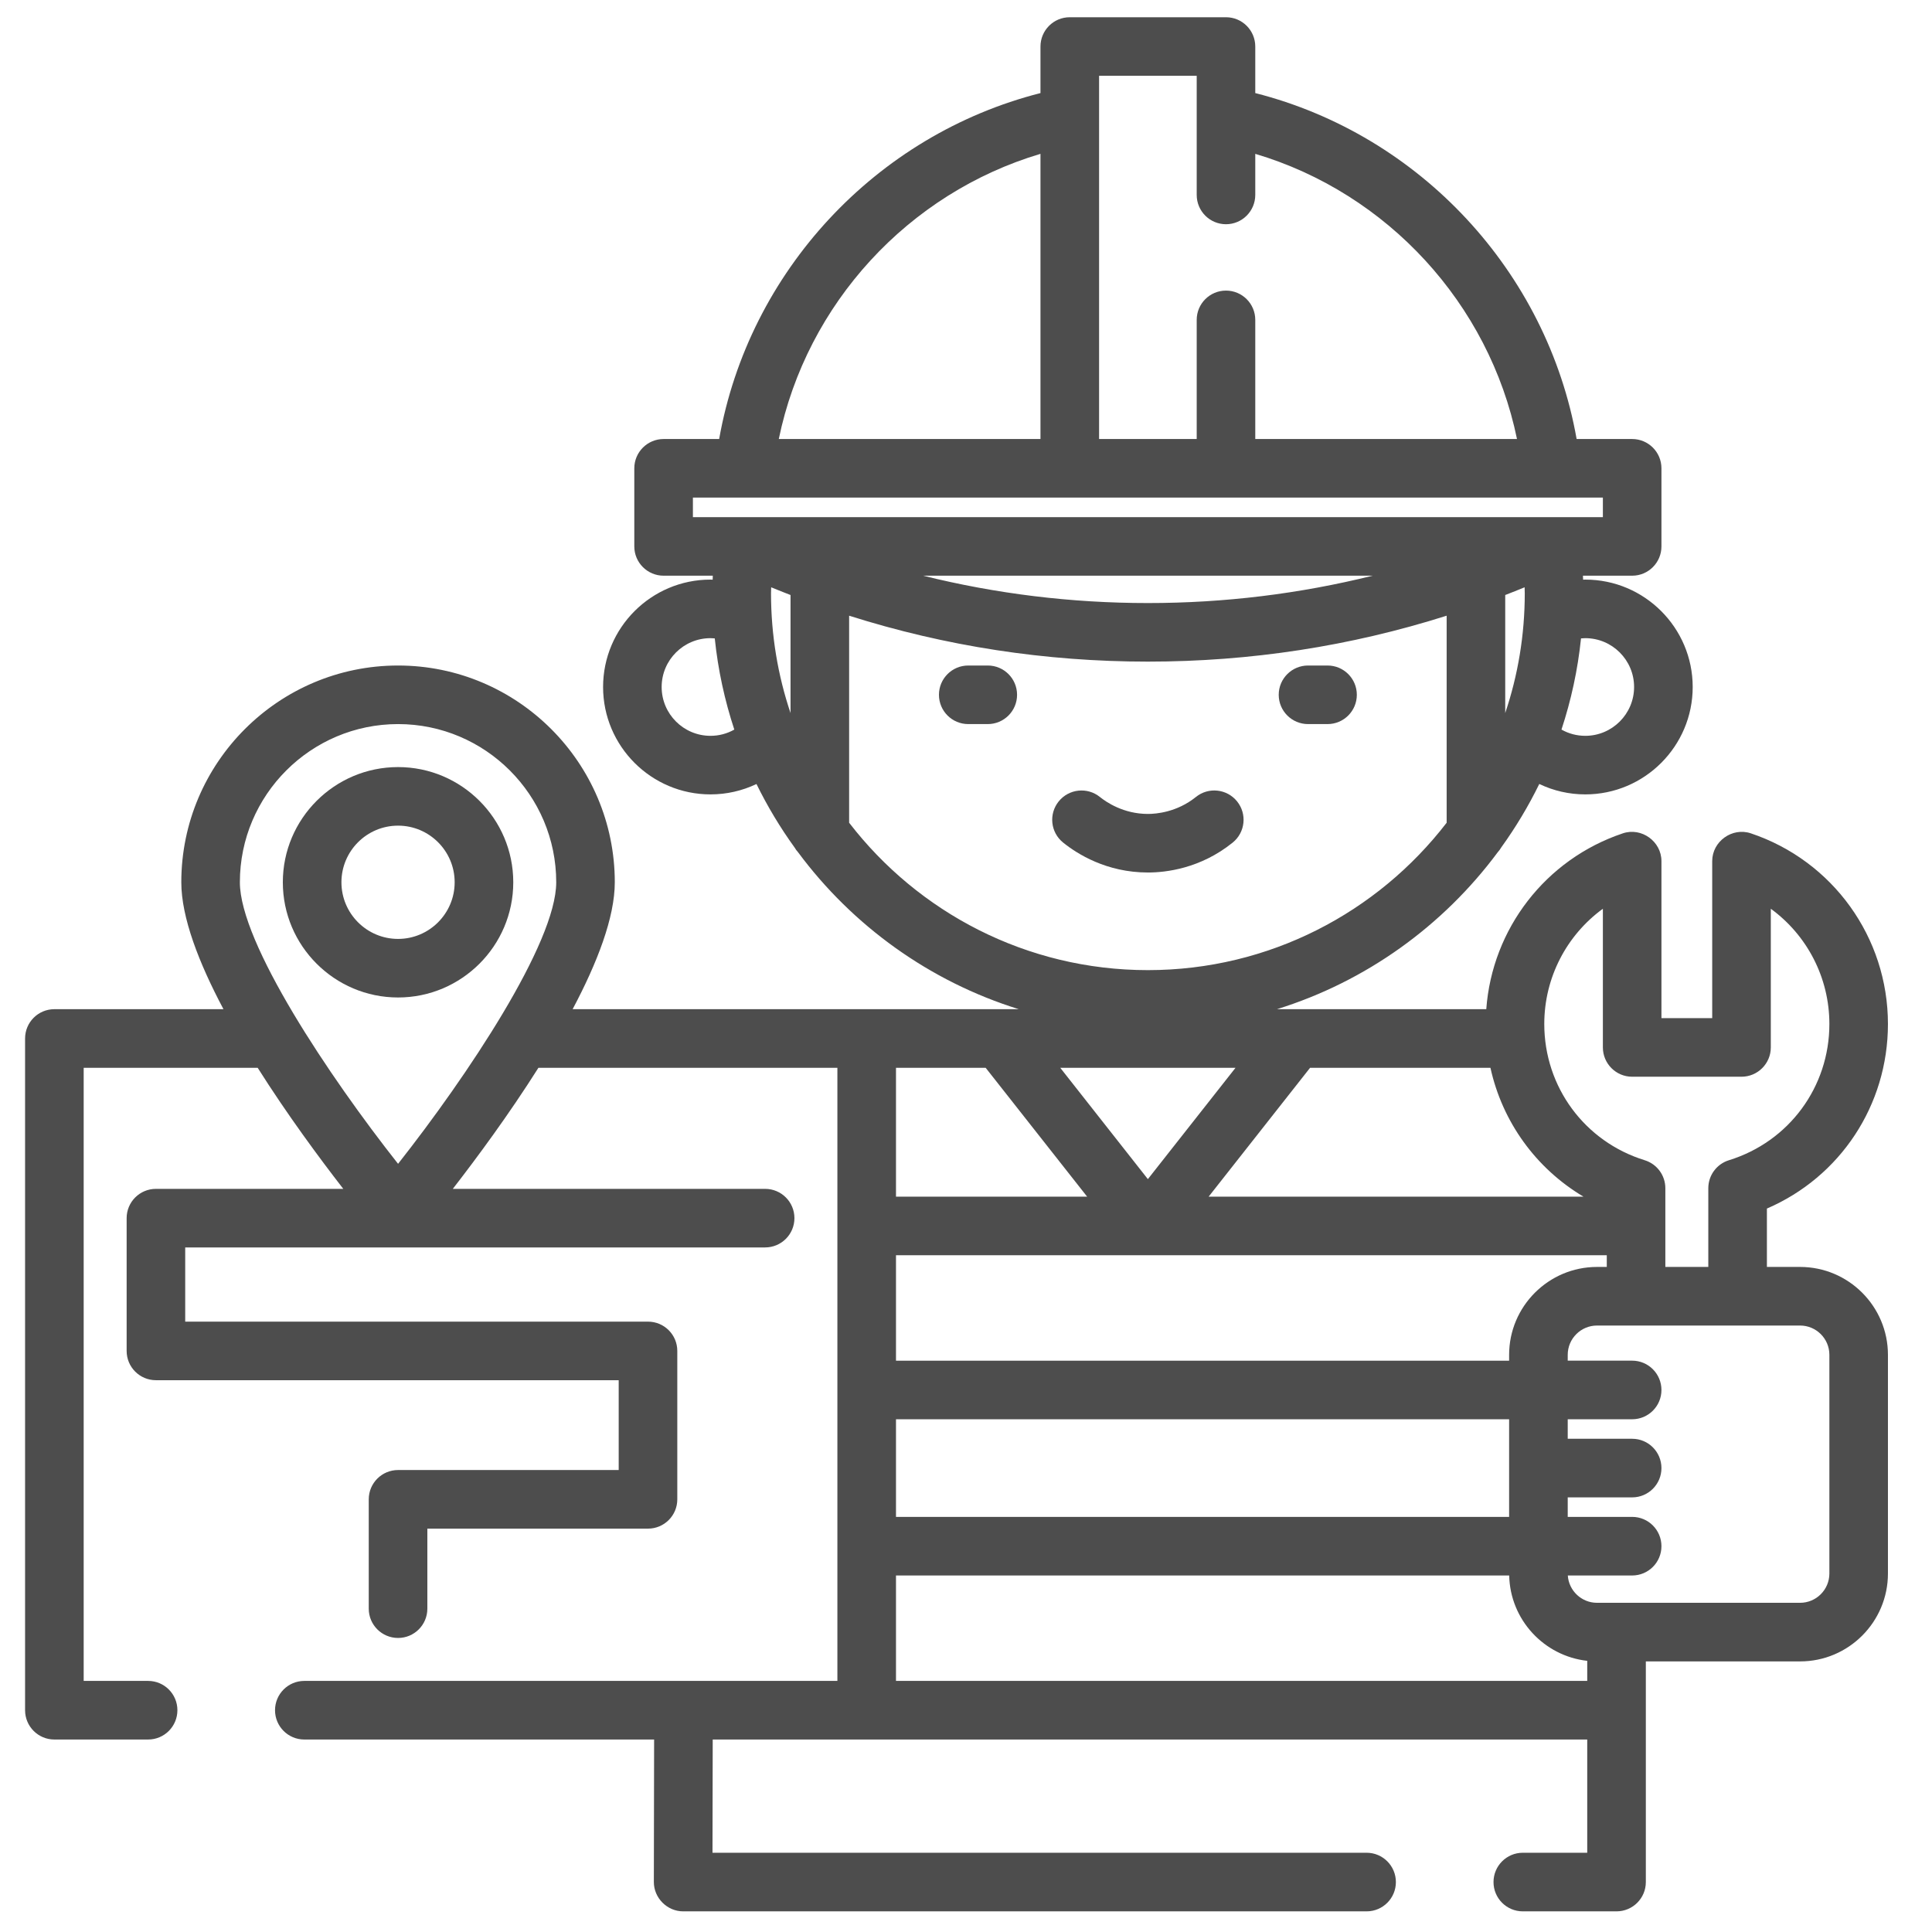 <svg width="51" height="51" viewBox="0 0 51 51" fill="none" xmlns="http://www.w3.org/2000/svg">
<g clip-path="url(#clip0_715_3886)">
<path d="M32.656 21.155C32.388 20.822 31.901 20.77 31.569 21.038C31.068 21.442 30.516 21.486 30.302 21.486C29.659 21.486 29.201 21.173 29.034 21.038C28.702 20.77 28.215 20.823 27.947 21.155C27.679 21.488 27.731 21.974 28.064 22.242C28.43 22.537 29.207 23.032 30.302 23.032C30.772 23.032 31.687 22.93 32.54 22.242C32.872 21.974 32.924 21.487 32.656 21.155Z" fill="#4D4D4D"/>
<path d="M35.044 17.568H34.529C34.102 17.568 33.755 17.914 33.755 18.341C33.755 18.768 34.102 19.114 34.529 19.114H35.044C35.471 19.114 35.817 18.768 35.817 18.341C35.817 17.914 35.471 17.568 35.044 17.568Z" fill="#4D4D4D"/>
<path d="M26.075 17.568H25.559C25.132 17.568 24.786 17.914 24.786 18.341C24.786 18.768 25.132 19.114 25.559 19.114H26.075C26.502 19.114 26.848 18.768 26.848 18.341C26.848 17.914 26.502 17.568 26.075 17.568Z" fill="#4D4D4D"/>
<path d="M47.518 33.444H46.642V31.903C48.575 31.07 49.837 29.178 49.837 27.031C49.837 24.747 48.383 22.724 46.218 21.998C45.724 21.832 45.198 22.212 45.198 22.731V26.876H43.858V22.731C43.858 22.212 43.332 21.832 42.839 21.998C40.798 22.682 39.389 24.519 39.234 26.64H33.708C36.064 25.908 38.096 24.437 39.535 22.499C39.571 22.459 39.603 22.416 39.63 22.369C40.009 21.843 40.346 21.283 40.633 20.695C41.01 20.875 41.421 20.97 41.848 20.97C43.411 20.97 44.683 19.698 44.683 18.135C44.683 16.572 43.411 15.3 41.848 15.3C41.828 15.3 41.809 15.301 41.79 15.302C41.789 15.267 41.788 15.232 41.786 15.197H43.085C43.512 15.197 43.858 14.851 43.858 14.424V12.362C43.858 11.935 43.512 11.589 43.085 11.589H41.619C40.837 7.167 37.48 3.561 33.136 2.457V1.228C33.136 0.801 32.79 0.455 32.363 0.455H28.239C27.812 0.455 27.466 0.801 27.466 1.228V2.457C23.122 3.561 19.766 7.168 18.984 11.589H17.518C17.091 11.589 16.744 11.935 16.744 12.362V14.424C16.744 14.851 17.091 15.197 17.518 15.197H18.816C18.815 15.232 18.814 15.267 18.813 15.302C18.794 15.301 18.774 15.3 18.755 15.3C17.192 15.3 15.92 16.572 15.92 18.135C15.92 19.698 17.192 20.97 18.755 20.97C19.181 20.97 19.593 20.875 19.969 20.696C20.257 21.283 20.593 21.843 20.973 22.369C21 22.416 21.032 22.459 21.068 22.499C22.506 24.437 24.539 25.908 26.894 26.64H15.116C15.765 25.418 16.229 24.219 16.229 23.29C16.229 20.135 13.662 17.568 10.508 17.568C7.353 17.568 4.786 20.135 4.786 23.29C4.786 24.219 5.25 25.418 5.899 26.64H1.435C1.008 26.64 0.662 26.986 0.662 27.414V45.145C0.662 45.573 1.008 45.919 1.435 45.919H3.91C4.337 45.919 4.683 45.573 4.683 45.145C4.683 44.718 4.337 44.372 3.91 44.372H2.209V28.187H6.802C7.584 29.425 8.439 30.58 9.062 31.383H4.116C3.689 31.383 3.343 31.729 3.343 32.156V35.661C3.343 36.088 3.689 36.434 4.116 36.434H16.332V38.805H10.508C10.081 38.805 9.734 39.151 9.734 39.579V42.465C9.734 42.892 10.081 43.238 10.508 43.238C10.935 43.238 11.281 42.892 11.281 42.465V40.352H17.106C17.533 40.352 17.879 40.006 17.879 39.579V35.661C17.879 35.234 17.533 34.888 17.106 34.888H4.889V32.929H20.198C20.625 32.929 20.971 32.583 20.971 32.156C20.971 31.729 20.625 31.383 20.198 31.383H11.953C12.576 30.58 13.431 29.425 14.213 28.187H22.105V44.372H8.033C7.606 44.372 7.26 44.718 7.26 45.146C7.26 45.573 7.606 45.919 8.033 45.919H17.267L17.26 49.68C17.259 50.102 17.612 50.455 18.033 50.455H36.075C36.502 50.455 36.848 50.109 36.848 49.682C36.848 49.255 36.502 48.908 36.075 48.908H18.808L18.814 45.919H41.899V48.908H40.198C39.771 48.908 39.425 49.255 39.425 49.682C39.425 50.109 39.771 50.455 40.198 50.455H42.672C43.099 50.455 43.446 50.109 43.446 49.682V43.857H47.518C48.797 43.857 49.837 42.816 49.837 41.537V35.764C49.837 34.485 48.797 33.444 47.518 33.444ZM10.508 30.722C8.691 28.419 6.332 24.893 6.332 23.29C6.332 20.988 8.205 19.114 10.508 19.114C12.81 19.114 14.683 20.987 14.683 23.29C14.683 24.893 12.324 28.419 10.508 30.722ZM42.312 23.989V27.649C42.312 28.076 42.658 28.423 43.085 28.423H45.971C46.398 28.423 46.745 28.076 46.745 27.649V23.989C47.699 24.684 48.291 25.804 48.291 27.031C48.291 28.692 47.226 30.137 45.64 30.627C45.316 30.727 45.095 31.026 45.095 31.366V33.444H43.961V31.366C43.961 31.026 43.74 30.727 43.416 30.627C41.831 30.137 40.765 28.692 40.765 27.031C40.765 25.804 41.357 24.684 42.312 23.989ZM34.583 28.187H39.344C39.658 29.616 40.546 30.843 41.8 31.589H31.905L34.583 28.187ZM30.301 31.126L27.988 28.187H32.615L30.301 31.126ZM39.734 18.823V15.707C39.905 15.641 40.076 15.573 40.246 15.503C40.247 15.556 40.25 15.608 40.25 15.661C40.25 16.766 40.069 17.829 39.734 18.823ZM41.848 16.846C42.558 16.846 43.136 17.424 43.136 18.135C43.136 18.846 42.558 19.424 41.848 19.424C41.624 19.424 41.41 19.367 41.219 19.259C41.473 18.489 41.649 17.684 41.735 16.852C41.772 16.849 41.81 16.846 41.848 16.846ZM29.013 2.001H31.59V5.145C31.59 5.573 31.936 5.919 32.363 5.919C32.79 5.919 33.136 5.572 33.136 5.145V4.061C36.623 5.098 39.309 8.015 40.045 11.589H33.136V8.444C33.136 8.017 32.79 7.671 32.363 7.671C31.936 7.671 31.59 8.017 31.59 8.444V11.589H29.013V2.001ZM27.466 4.061V11.589H20.558C21.294 8.015 23.979 5.098 27.466 4.061ZM18.755 19.424C18.044 19.424 17.466 18.846 17.466 18.135C17.466 17.424 18.044 16.846 18.755 16.846C18.793 16.846 18.831 16.849 18.868 16.852C18.954 17.684 19.13 18.489 19.384 19.259C19.193 19.367 18.979 19.424 18.755 19.424ZM20.868 18.823C20.534 17.829 20.353 16.766 20.353 15.661C20.353 15.608 20.356 15.556 20.357 15.503C20.527 15.573 20.697 15.641 20.868 15.707V18.823ZM18.291 13.651V13.135H42.312V13.651H18.291ZM36.235 15.197C34.307 15.675 32.324 15.919 30.301 15.919C28.279 15.919 26.295 15.675 24.368 15.197H36.235ZM22.415 21.718V16.253C24.953 17.058 27.596 17.465 30.301 17.465C33.007 17.465 35.65 17.058 38.188 16.253V21.718C36.368 24.082 33.51 25.609 30.301 25.609C27.093 25.609 24.235 24.082 22.415 21.718ZM23.652 28.187H26.019L28.698 31.589H23.652L23.652 28.187ZM23.652 33.135H42.415V33.444H42.157C40.878 33.444 39.837 34.485 39.837 35.764V35.919H23.652V33.135ZM23.652 37.465H39.837V40.042H23.652V37.465ZM41.899 44.372H23.652V41.589H39.839C39.864 42.757 40.758 43.715 41.899 43.842V44.372ZM48.291 41.537C48.291 41.964 47.944 42.31 47.518 42.31H42.157C41.748 42.31 41.413 41.991 41.386 41.589H43.085C43.512 41.589 43.858 41.243 43.858 40.816C43.858 40.388 43.512 40.042 43.085 40.042H41.384V39.527H43.085C43.512 39.527 43.858 39.181 43.858 38.754C43.858 38.326 43.512 37.98 43.085 37.98H41.384V37.465H43.085C43.512 37.465 43.858 37.119 43.858 36.692C43.858 36.264 43.512 35.918 43.085 35.918H41.384V35.764C41.384 35.337 41.731 34.991 42.157 34.991H47.518C47.944 34.991 48.291 35.337 48.291 35.764L48.291 41.537Z" fill="#4D4D4D"/>
<path d="M10.508 20.249C8.831 20.249 7.466 21.613 7.466 23.29C7.466 24.967 8.831 26.331 10.508 26.331C12.184 26.331 13.549 24.967 13.549 23.29C13.549 21.613 12.184 20.249 10.508 20.249ZM10.508 24.785C9.683 24.785 9.013 24.114 9.013 23.29C9.013 22.465 9.683 21.795 10.508 21.795C11.332 21.795 12.002 22.465 12.002 23.29C12.002 24.114 11.332 24.785 10.508 24.785Z" fill="#4D4D4D"/>
</g>
<defs>
<clipPath id="clip0_715_3886">
<rect width="50" height="50" fill="white" transform="translate(0.25 0.455)"/>
</clipPath>
</defs>
</svg>
